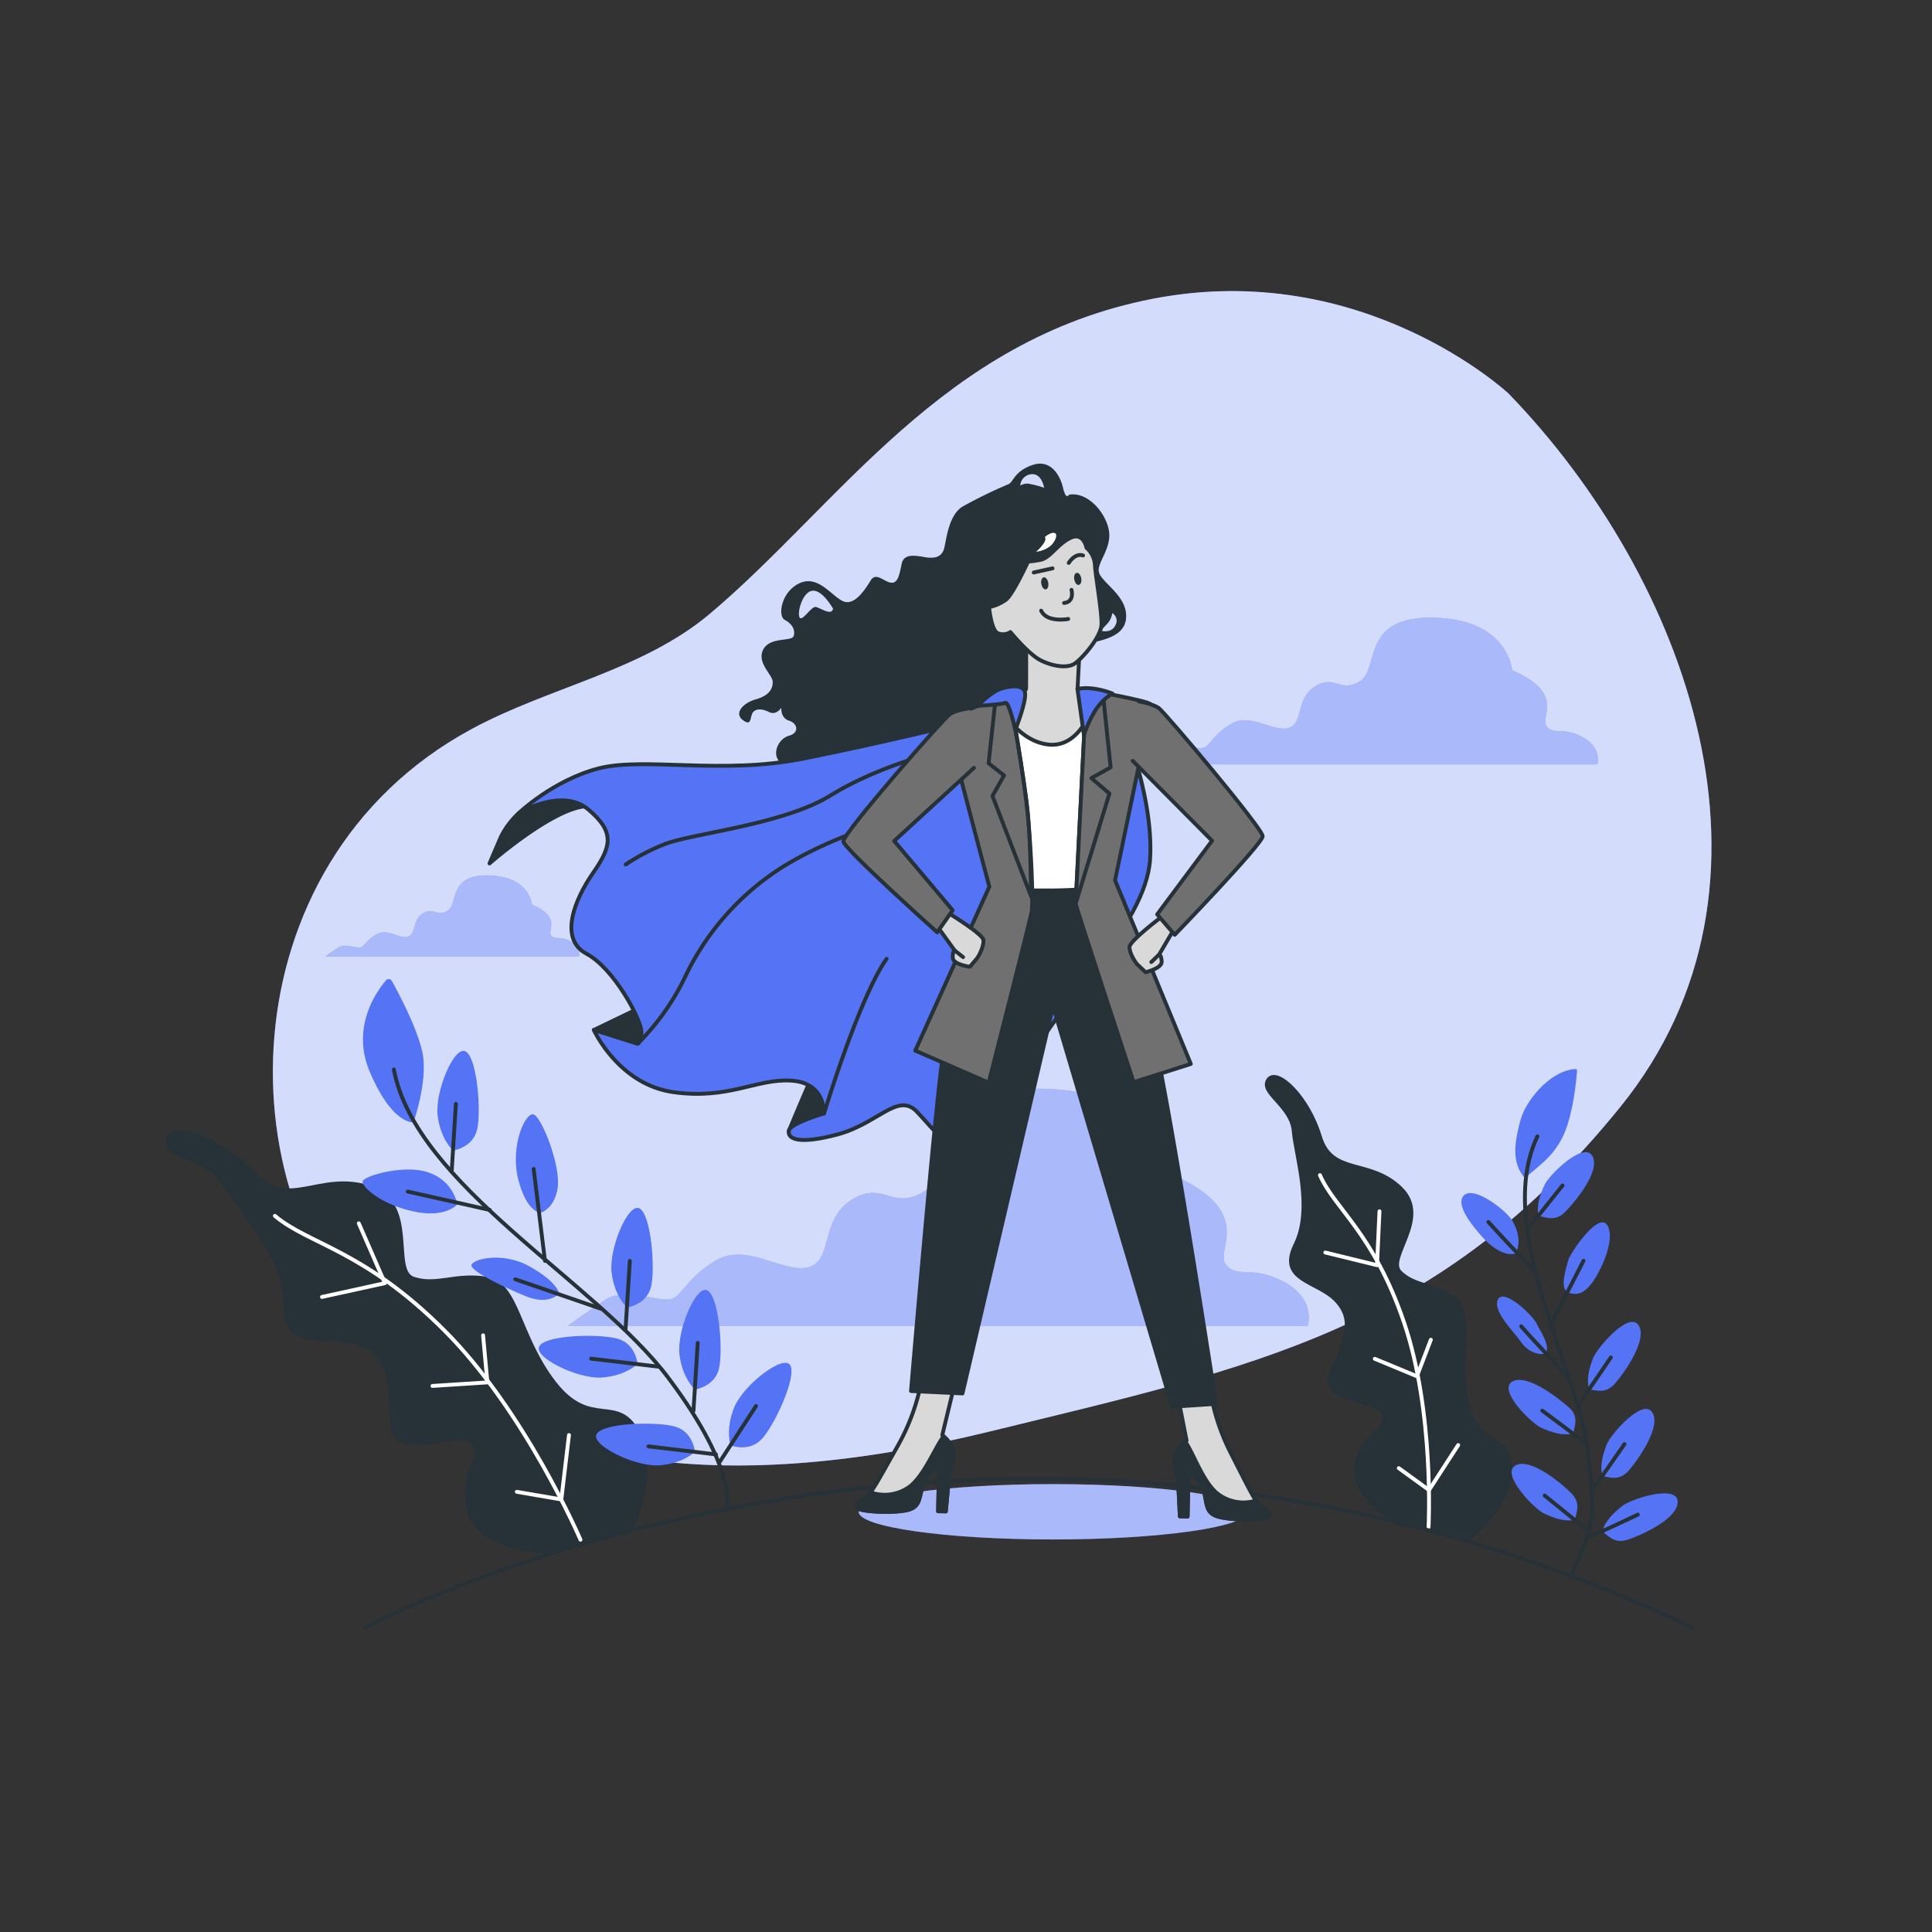 <svg xmlns="http://www.w3.org/2000/svg" viewBox="0 0 500 500"><rect x="0" y="0" width="500" height="500" fill="#333333" stroke="none"/><g id="freepik--background-simple--inject-20"><path d="M390.41,101.85s-37.51-35.09-92-24.54-81.14,53.22-114.63,81.48c-17.53,14.8-41.65,19-61.81,29.93-64.46,34.92-64.41,123.63-21.11,160.14,37.48,31.61,87.64,38.17,155.46,21.57s116.1-26,163-83.94S436.22,149.13,390.41,101.85Z" style="fill:#5573F5"></path><path d="M390.41,101.85s-37.51-35.09-92-24.54-81.14,53.22-114.63,81.48c-17.53,14.8-41.65,19-61.81,29.93-64.46,34.92-64.41,123.63-21.11,160.14,37.48,31.61,87.64,38.17,155.46,21.57s116.1-26,163-83.94S436.22,149.13,390.41,101.85Z" style="fill:#fff;opacity:0.75"></path></g><g id="freepik--Clouds--inject-20"><path d="M409.62,190.79c-5.15-2.81-7.5-.46-9.37-2.81s5.15-8.43-8.91-14.53c0,0-.93-13.12-20.15-13.59S357.13,173,352,176.27s-6.57-1.88-11.72,1.4-2.81,9.84-7,10.78-9.84-4.22-15-.94-5.15,6.1-7.5,6.1-7-1.88-9.84,0-6.09,4.21-6.09,4.21H413.37S414.78,193.61,409.62,190.79Z" style="fill:#5573F5"></path><g style="opacity:0.5"><path d="M409.62,190.79c-5.15-2.81-7.5-.46-9.37-2.81s5.15-8.43-8.91-14.53c0,0-.93-13.12-20.15-13.59S357.13,173,352,176.27s-6.57-1.88-11.72,1.4-2.81,9.84-7,10.78-9.84-4.22-15-.94-5.15,6.1-7.5,6.1-7-1.88-9.84,0-6.09,4.21-6.09,4.21H413.37S414.78,193.61,409.62,190.79Z" style="fill:#fff"></path></g><path d="M332.39,331.8c-8.33-4.55-12.12-.76-15.14-4.55s8.32-13.63-14.39-23.47c0,0-1.52-21.2-32.56-22s-22.72,21.2-31.05,26.5-10.6-3-18.92,2.28S215.78,326.5,209,328s-15.9-6.81-24.23-1.51-8.33,9.84-12.12,9.84-11.36-3-15.9,0-9.84,6.82-9.84,6.82H338.45S340.72,336.34,332.39,331.8Z" style="fill:#5573F5"></path><g style="opacity:0.5"><path d="M332.39,331.8c-8.33-4.55-12.12-.76-15.14-4.55s8.32-13.63-14.39-23.47c0,0-1.52-21.2-32.56-22s-22.72,21.2-31.05,26.5-10.6-3-18.92,2.28S215.78,326.5,209,328s-15.9-6.81-24.23-1.51-8.33,9.84-12.12,9.84-11.36-3-15.9,0-9.84,6.82-9.84,6.82H338.45S340.72,336.34,332.39,331.8Z" style="fill:#fff"></path></g><path d="M147.79,243.65c-2.85-1.56-4.15-.26-5.19-1.56s2.85-4.67-4.93-8c0,0-.52-7.27-11.16-7.53s-7.78,7.27-10.63,9.08-3.64-1-6.49.78-1.56,5.45-3.89,6-5.45-2.33-8.3-.52S94.34,245.2,93,245.2s-3.89-1-5.44,0-3.38,2.34-3.38,2.34h65.65S150.64,245.2,147.79,243.65Z" style="fill:#5573F5"></path><g style="opacity:0.5"><path d="M147.79,243.65c-2.85-1.56-4.15-.26-5.19-1.56s2.85-4.67-4.93-8c0,0-.52-7.27-11.16-7.53s-7.78,7.27-10.63,9.08-3.64-1-6.49.78-1.56,5.45-3.89,6-5.45-2.33-8.3-.52S94.34,245.2,93,245.2s-3.89-1-5.44,0-3.38,2.34-3.38,2.34h65.65S150.64,245.2,147.79,243.65Z" style="fill:#fff"></path></g></g><g id="freepik--Plants--inject-20"><path d="M163.11,396.19s7.4-15.28,2-25.42-12.17-.68-21.63-12.85-9.46-25.68-17.58-27-12.84,2-18.92,0,1.35-19.6-11.5-23.66-21,6.09-29.74-3.38-21.63-13.52-22.31-8.78,10.14,4.05,14.2,10.81,16.22,18.93,16.22,31.77,11.49,6.76,19.61,10.14,7.43,10.82,8.11,21,18.25,0,21,4.73-3.38,6.09-1.35,16.9,21.9,11.34,21.9,11.34" style="fill:#263238;stroke:#263238;stroke-linecap:round;stroke-linejoin:round"></path><path d="M150.23,398.48S136,365.36,115.08,344.4s-35.15-22.31-43.94-29.74" style="fill:none;stroke:#fff;stroke-linecap:round;stroke-linejoin:round"></path><polyline points="83.33 335.65 99.61 332.08 92.86 316.6" style="fill:none;stroke:#fff;stroke-linecap:round;stroke-linejoin:round"></polyline><polyline points="111.92 358.68 126.14 357.76 125.02 345.58" style="fill:none;stroke:#fff;stroke-linecap:round;stroke-linejoin:round"></polyline><polyline points="133.75 386.08 145.27 388.06 147.25 371.39" style="fill:none;stroke:#fff;stroke-linecap:round;stroke-linejoin:round"></polyline><path d="M107,290.45s-5.48.73-11.34-13.17c-4.82-11.45,1.76-20.66,4.24-23.57a.92.92,0,0,1,1.5.15c1.91,3.43,7.56,14.05,8.17,20.12C110.3,281.3,107,290.45,107,290.45Z" style="fill:#5573F5"></path><path d="M162.27,338.39s-3.3-2.92-4-9.14,4.39-18.3,7.32-16.47,4,15.37,2.93,20.12S162.27,338.39,162.27,338.39Z" style="fill:#5573F5"></path><path d="M179.84,359.62s-3.3-2.93-4-9.15,4.39-18.3,7.32-16.47,4,15.37,2.93,20.13S179.84,359.62,179.84,359.62Z" style="fill:#5573F5"></path><path d="M189.07,374.05s-1.43-4.17,1-9.95,12.82-13.77,14.47-10.74-4,15.36-7.34,19S189.07,374.05,189.07,374.05Z" style="fill:#5573F5"></path><path d="M165,353s-3.11,3.12-9.36,3.51-18-5.41-16-8.23,15.57-3.16,20.26-1.8S165,353,165,353Z" style="fill:#5573F5"></path><path d="M179.84,375.73s-3.11,3.12-9.36,3.5-18-5.4-16-8.22,15.57-3.16,20.26-1.8S179.84,375.73,179.84,375.73Z" style="fill:#5573F5"></path><path d="M139.94,313.87s-3.66,0-5.85-8.78,2.19-18.3,4.39-16.47,6.59,13.18,5.86,18.67S139.94,313.87,139.94,313.87Z" style="fill:#5573F5"></path><path d="M118.35,311.68a11,11,0,0,0-6.95-8.05c-6.23-2.57-17.57.73-17.57,2.19s4.76,5.86,13.17,7.69S118.35,311.68,118.35,311.68Z" style="fill:#5573F5"></path><path d="M144.7,334.73s-.36-2.92-7.68-7-15.43-1.69-15-.11,7.72,5.23,13.94,7.8S144.7,334.73,144.7,334.73Z" style="fill:#5573F5"></path><path d="M117.25,297.77s-3.29-2.93-4-9.15,4.39-18.3,7.32-16.47,4,15.37,2.92,20.13S117.25,297.77,117.25,297.77Z" style="fill:#5573F5"></path><path d="M187.93,390.81s3.74-9.35-15-34.27-65.43-49.85-71-79.76" style="fill:none;stroke:#263238;stroke-linecap:round;stroke-linejoin:round"></path><line x1="126.77" y1="313.14" x2="105.54" y2="308.38" style="fill:none;stroke:#263238;stroke-linecap:round;stroke-linejoin:round"></line><line x1="141.04" y1="326.32" x2="138.11" y2="302.53" style="fill:none;stroke:#263238;stroke-linecap:round;stroke-linejoin:round"></line><line x1="155.68" y1="338.76" x2="133.36" y2="331.08" style="fill:none;stroke:#263238;stroke-linecap:round;stroke-linejoin:round"></line><line x1="116.89" y1="303.26" x2="117.98" y2="285.69" style="fill:none;stroke:#263238;stroke-linecap:round;stroke-linejoin:round"></line><line x1="161.9" y1="343.88" x2="163" y2="326.32" style="fill:none;stroke:#263238;stroke-linecap:round;stroke-linejoin:round"></line><line x1="179.47" y1="365.11" x2="180.57" y2="347.54" style="fill:none;stroke:#263238;stroke-linecap:round;stroke-linejoin:round"></line><line x1="186.06" y1="378.65" x2="195.65" y2="363.89" style="fill:none;stroke:#263238;stroke-linecap:round;stroke-linejoin:round"></line><line x1="170.48" y1="353.7" x2="153" y2="351.62" style="fill:none;stroke:#263238;stroke-linecap:round;stroke-linejoin:round"></line><line x1="185.3" y1="376.4" x2="167.82" y2="374.32" style="fill:none;stroke:#263238;stroke-linecap:round;stroke-linejoin:round"></line><path d="M380.11,398.17s11.06-8.64,10.75-18.14-8.79-4.94-11.37-17.42,2.35-22.51-3.18-26.48-10.27-3.18-14-6.9,8.15-14.05.1-21.75-17.77-3.13-20.84-13.36-11.12-17.92-13.35-14.65,6.05,6.7,6.59,13.2,5.14,20,.45,29.49,6.06,9.21,10.85,14.68,1.57,10.74-1.63,18.51S358,362,358.27,366.5s-4.73,3.28-7.17,12.05S363.21,395,363.21,395" style="fill:#263238;stroke:#263238;stroke-linecap:round;stroke-linejoin:round"></path><path d="M369.71,395.17s1.55-29.75-6.36-52.95-17.94-29.37-21.75-38.1" style="fill:none;stroke:#fff;stroke-linecap:round;stroke-linejoin:round"></path><polyline points="342.99 324.15 356.37 327.43 357.01 313.48" style="fill:none;stroke:#fff;stroke-linecap:round;stroke-linejoin:round"></polyline><polyline points="355.8 351.66 366.69 356.17 370.3 346.72" style="fill:none;stroke:#fff;stroke-linecap:round;stroke-linejoin:round"></polyline><polyline points="362.01 379.96 369.83 385.63 377.38 373.98" style="fill:none;stroke:#fff;stroke-linecap:round;stroke-linejoin:round"></polyline><path d="M394.64,304.94c-3.49-4.1-2.72-9.05-1.18-14.94,1.26-4.86,7.21-12.44,13.64-13.28,1.08-.14,1.1,0,1,.81-.38,5.14-1.62,12.86-3.88,17.09C401.53,299.71,398.56,301.38,394.64,304.94Z" style="fill:#5573F5"></path><path d="M411.28,359.58c-.81-2.73.06-5.59,1-8.09s9.21-12.26,11.75-8.56-3.77,12.5-6,15.05S413.84,360,411.28,359.58Z" style="fill:#5573F5"></path><path d="M414.7,382c-.73-2.77.17-5.74,1.15-8.25s9.25-12,11.74-8.26-3.83,12.54-6.06,15.07S417.25,382.53,414.7,382Z" style="fill:#5573F5"></path><path d="M414.69,396.27c.78-2.79,3.08-4.88,5.2-6.57s14-5.64,14.29-1.16-9.61,8.84-12.82,9.9S416.66,398,414.69,396.27Z" style="fill:#5573F5"></path><path d="M407.12,371c-2.82.67-5.65-.38-8.14-1.43s-11.42-9.74-7.65-12S403.5,362,406,364.21,407.69,368.55,407.12,371Z" style="fill:#5573F5"></path><path d="M407.55,393.33c-2.82.56-5.65-.54-8.08-1.71s-11.17-10.16-7.29-12.35,12.11,4.76,14.45,7.16S408.24,390.83,407.55,393.33Z" style="fill:#5573F5"></path><path d="M405.91,334.53c-2.48-.89-.52-6.52-.05-8.36s7.95-12.92,10.16-9-2.12,12.34-4,14.83S408.39,335.42,405.91,334.53Z" style="fill:#5573F5"></path><path d="M392.27,324.41c1.37-2.8.65-6-.94-8.59s-9.78-9-12.44-6.48,3.13,9,4.92,11S389.19,325.28,392.27,324.41Z" style="fill:#5573F5"></path><path d="M400.12,350.29c1.05-2.43-1.57-5.84-2.42-7.73s-8.32-9.26-10-6.32,4.38,8.73,5.85,10.94S397.64,350.9,400.12,350.29Z" style="fill:#5573F5"></path><path d="M398.16,314.64c-.58-2.81.48-5.66,1.63-8.11s10-11.24,12.3-7.38-4.65,12.11-7,14.47S400.67,315.28,398.16,314.64Z" style="fill:#5573F5"></path><path d="M406.29,408.3c6.16-14,6.93-14.23,4.5-33.8s-24.23-56.92-12.9-80.41" style="fill:none;stroke:#263238;stroke-linecap:round;stroke-linejoin:round"></path><path d="M397.24,328.9c-4.18-4.07-8.12-8.35-12.05-12.65" style="fill:none;stroke:#263238;stroke-linecap:round;stroke-linejoin:round"></path><path d="M401.15,343.22c2.81-5.69,5.8-11.28,8.66-16.94" style="fill:none;stroke:#263238;stroke-linecap:round;stroke-linejoin:round"></path><path d="M406.42,357.14c-4.15-4.72-8.6-9.16-12.74-13.9" style="fill:none;stroke:#263238;stroke-linecap:round;stroke-linejoin:round"></path><path d="M395.31,318.15l9.07-11.35" style="fill:none;stroke:#263238;stroke-linecap:round;stroke-linejoin:round"></path><path d="M408.72,363.26c2.72-4,5.47-7.95,8.17-11.95" style="fill:none;stroke:#263238;stroke-linecap:round;stroke-linejoin:round"></path><path d="M412,385.73c2.87-4,5.64-8,8.41-12" style="fill:none;stroke:#263238;stroke-linecap:round;stroke-linejoin:round"></path><path d="M410.53,398.14q6.68-3,13.33-6.15" style="fill:none;stroke:#263238;stroke-linecap:round;stroke-linejoin:round"></path><path d="M410.68,373.79q-5.71-4.43-11.55-8.72" style="fill:none;stroke:#263238;stroke-linecap:round;stroke-linejoin:round"></path><path d="M411,396.22q-5.59-4.62-11.24-9.17" style="fill:none;stroke:#263238;stroke-linecap:round;stroke-linejoin:round"></path></g><g id="freepik--Floor--inject-20"><path d="M94.57,421.19s160.89-86.53,343.42,0" style="fill:none;stroke:#263238;stroke-linecap:round;stroke-linejoin:round"></path></g><g id="freepik--Character--inject-20"><path d="M322.81,391.25c0,3.95-22.52,7.16-50.3,7.16s-50.29-3.21-50.29-7.16,22.52-7.16,50.29-7.16S322.81,387.3,322.81,391.25Z" style="fill:#5573F5"></path><path d="M322.81,391.25c0,3.95-22.52,7.16-50.3,7.16s-50.29-3.21-50.29-7.16,22.52-7.16,50.29-7.16S322.81,387.3,322.81,391.25Z" style="fill:#fff;opacity:0.5"></path><path d="M282.8,166.26c5.27-1.12,9.12-2.82,8.6-7.65s-6.39-8.05-7-10.52,3.44-6.18,2.56-10.9-5.58-10-10.3-9.16c0,0-.78,1.56-1.55-1.79s-3.29-7.5-7.93-5.89c-4.87,1.69-4.87,4.52-6.3,5A122.69,122.69,0,0,0,249.29,131c-3.75,2.07-4.36,8.56-4.92,10.83s-2.35,2.81-5,2.36-5.42-.94-6,1.66-.88,5.1-2.72,4.95-3.9-2.88-5.32-.58-4.2,6.72-7.18,5.36-6.43-6.87-11.22-4.65-5.7,8.5-3.84,9.49,2.78,2.52,2.33,4.13-6.11.13-7.89,3.55,2.43,6.51,2.45,8.37-1,3.56-4.34,4.5-5.69,3.59-3.46,5.33,1.93-.35,2.48-1.6,2.29-1.47,4.31-.45,3.24-1.13,3.24-1.13-.29,2.66,2,3.39,2.66,3.17,0,3.89-4.5,4.47-2.51,6.68,5.14,3.59,10.46,2.14,16.79-10,24.17-5.64,20.59,4.24,27.08,2,8.17-9.09,13.28-10.23,3.75-4.09,2.89-7S277.53,167.38,282.8,166.26Zm3.71-4.78a4.89,4.89,0,0,0,1.33-2.81,2.28,2.28,0,0,1,.8,3.18c-1.05,2.19-3.79,1.38-3.79,1.38Zm-75.41-4.4c-1.15-.2-3.56,4-4.19,2.66s.81-6.63,3.39-6.86,5.29,4.64,5.29,4.64C215.25,159.49,212.25,157.28,211.1,157.08Zm55.56-31.8a3.2,3.2,0,0,0-2.61.4,3.14,3.14,0,0,1,3.56-2.94c2.13.37,2.61,3.5,2.61,3.5A22.75,22.75,0,0,0,266.66,125.28Z" style="fill:#263238"></path><path d="M153.71,266.55l14.9-7.18a14,14,0,0,1,.06,6c-.64,3.73-1.66,7.82-5,7.75S153.71,266.55,153.71,266.55Z" style="fill:#263238;stroke:#263238;stroke-linecap:round;stroke-linejoin:round"></path><path d="M204.18,292.62s5.51-13.32,6.67-15.35,9.59-2.6,8.14,4.29-6.2,10.52-9.21,11A18.43,18.43,0,0,1,204.18,292.62Z" style="fill:#263238;stroke:#263238;stroke-linecap:round;stroke-linejoin:round"></path><path d="M134.22,210.46a21.36,21.36,0,0,0-4.53,6c-1.38,3.15-3,7-3,7s16.19-14.24,25-14.81,11-.51,11-.51-10.92-5.09-16.75-3.53a37.65,37.65,0,0,0-11.14,5.56Z" style="fill:#263238;stroke:#263238;stroke-linecap:round;stroke-linejoin:round"></path><path d="M250.08,186.89s-21.12,5.23-42.21,9.45-41.33-.53-53.07,2.55-20.58,11.57-20.58,11.57,11.15-6.76,18-1,6.13,9.46,1.32,16.36-9,17.15-1.77,21,14.3,17.3,14.24,20.3-1.06,3-1.06,3l-11.27-3.57s6.38,14.14,20.67,16.11,21.41-3.55,30.4-3,8.49,8.51,8.49,8.51-8.72,2.49-9.09,4.48,2.25,3.71,12.65.93,15.57-11,20.46-5.9,7.79,9.83,13.13,9.94,8.79-6.15,15.46-21.68,30.76-36,31.8-53.67-8.83-39.87-8.83-39.87Z" style="fill:#5573F5;stroke:#263238;stroke-linecap:round;stroke-linejoin:round"></path><path d="M243.25,194.42S227.5,198.09,215,205.83s-36.55,9.9-43.28,12.76a51.91,51.91,0,0,0-9.78,5.13" style="fill:none;stroke:#263238;stroke-linecap:round;stroke-linejoin:round"></path><path d="M165,270.12a62,62,0,0,0,12.36-17.41,68.12,68.12,0,0,1,27-29.44c12.83-7.4,19.17-7.6,31-15.35" style="fill:none;stroke:#263238;stroke-linecap:round;stroke-linejoin:round"></path><path d="M213.27,288.14s9-29.82,16.18-40" style="fill:none;stroke:#263238;stroke-linecap:round;stroke-linejoin:round"></path><path d="M238.49,357.35a55.41,55.41,0,0,1-6.36,17.21c-5.2,9.22-6.59,11.86-7.94,12.83s-4.06,2.59-1.4,3.31,10,.87,12.67-.07,2.39-2.95,3.47-6.59a5.08,5.08,0,0,1,4.08-3.92l-.23,11,2,0,.86-9.32s1.41-3.63,1.13-6-2.91-4.4-2.91-4.4l3.29-13.6Z" style="fill:#d9d9d9;stroke:#263238;stroke-linecap:round;stroke-linejoin:round"></path><path d="M244.78,391.16l.86-9.32s1.41-3.63,1.13-6c-.22-1.82-1.84-3.46-2.56-4.1-2.17,2.7-4.82,9.78-8.63,12.86a10.9,10.9,0,0,1-9.7,1.8l-.55-.24a5.56,5.56,0,0,1-1.14,1.2c-1.35,1-4.06,2.59-1.4,3.31s10,.87,12.67-.07,2.39-2.95,3.47-6.59a5.08,5.08,0,0,1,4.08-3.92l-.23,11Z" style="fill:#263238;stroke:#263238;stroke-linecap:round;stroke-linejoin:round"></path><path d="M313.05,358.92a55.19,55.19,0,0,0,5.64,17.46c4.8,9.43,6.08,12.13,7.39,13.16s3.94,2.75,1.26,3.36-10,.45-12.65-.6-2.27-3.05-3.2-6.74a5.08,5.08,0,0,0-3.91-4.08l-.23,11-2-.05-.47-9.34s-1.26-3.69-.88-6,3.09-4.27,3.09-4.27l-2.71-13.73Z" style="fill:#d9d9d9;stroke:#263238;stroke-linecap:round;stroke-linejoin:round"></path><path d="M305.35,392.43l-.47-9.34s-1.26-3.69-.88-6c.3-1.8,2-3.37,2.74-4,2.05,2.8,4.4,10,8.07,13.22a10.9,10.9,0,0,0,9.62,2.2l.56-.21a5.5,5.5,0,0,0,1.09,1.25c1.31,1,3.94,2.75,1.26,3.36s-10,.45-12.65-.6-2.27-3.05-3.2-6.74a5.08,5.08,0,0,0-3.91-4.08l-.23,11Z" style="fill:#263238;stroke:#263238;stroke-linecap:round;stroke-linejoin:round"></path><path d="M259.64,230.06s-13.81,31.76-15.73,44.06S235.77,360,235.77,360l13.32.62L268.88,276l3.66-15.6,30.82,103.67,11.36-.76s-12-78.27-16.63-97a273.38,273.38,0,0,0-12.27-36.71Z" style="fill:#263238;stroke:#263238;stroke-linecap:round;stroke-linejoin:round"></path><path d="M265.56,161.72s.05,14.7,0,16.49S249,184.85,249,184.85l10.69,45.21s14,1.19,26.18-.52l8-48.22-15-3,.6-11.81S270,166.3,265.56,161.72Z" style="fill:#d9d9d9;stroke:#263238;stroke-linecap:round;stroke-linejoin:round"></path><path d="M284,179.35c-1.09,4.09-4.65,14.36-12.84,13.32-7.08-.9-11.4-7.88-12.92-10.82-4.46,1.59-9.31,3-9.31,3l10.69,45.21s14,1.19,26.18-.52l8-48.22Z" style="fill:#fff;stroke:#263238;stroke-linecap:round;stroke-linejoin:round"></path><path d="M261.24,179.56s4,21.77,5,34,1,20.63.78,22.24-11.15,44.39-11.15,44.39l-19-8.29,19.17-42.43s-11-41.27-10.93-42.71S261.24,179.56,261.24,179.56Z" style="fill:#707070;stroke:#263238;stroke-linecap:round;stroke-linejoin:round"></path><path d="M257.63,181.09l-1.78,16.45,4,3.14-3,5.31,10,26s-.09-12.73-.81-21.17-4.9-31.28-4.9-31.28Z" style="fill:none;stroke:#263238;stroke-linecap:round;stroke-linejoin:round"></path><path d="M281.16,178.54s-2.76,54.79-2.78,55.32,15,46.2,15,46.2l14.8-4.71-19.61-47.54s9.36-44.62,9.2-45.51S281.16,178.54,281.16,178.54Z" style="fill:#707070;stroke:#263238;stroke-linecap:round;stroke-linejoin:round"></path><polygon points="285.45 179.71 287.43 198.59 282.45 201.37 287.12 205.38 278.38 233.86 281.16 178.54 285.45 179.71" style="fill:#707070;stroke:#263238;stroke-linecap:round;stroke-linejoin:round"></polygon><path d="M281.18,141.77a4.29,4.29,0,0,0-.15-.56c-.35-1.08-1.39-3.25-4-2-3.37,1.6-5.28,5.23-7.79,5.68a22.48,22.48,0,0,1-3.18.43s-3.85,8.43-5.72,9.89a11.27,11.27,0,0,1-4.37,1.91s.54,5.85,2.19,6.72a3.53,3.53,0,0,0,3.34-.26s4.72,5.77,7.86,7.33,6.63,2,8.48,1,7.16-7,7.23-10.36-1.42-11.71-1.69-15A6.41,6.41,0,0,0,281.18,141.77Z" style="fill:#d9d9d9;stroke:#263238;stroke-linecap:round;stroke-linejoin:round"></path><path d="M270.39,139s.49.34-.2,1.5a11.22,11.22,0,0,1-2.05,2.29s3.34-.26,4.73-2.74S272.43,137.25,270.39,139Z" style="fill:#fff"></path><path d="M271.29,150.81c.15.86-.13,1.63-.63,1.72s-1-.54-1.17-1.4.13-1.63.63-1.72S271.14,150,271.29,150.81Z" style="fill:#263238"></path><path d="M279.83,149.66c.15.86-.14,1.63-.64,1.72s-1-.55-1.17-1.41.13-1.63.63-1.72S279.67,148.79,279.83,149.66Z" style="fill:#263238"></path><line x1="267.53" y1="148.16" x2="272.39" y2="147.09" style="fill:none;stroke:#263238;stroke-linecap:round;stroke-linejoin:round"></line><path d="M276.59,145.68s1.56-2.64,3.71-1.93" style="fill:none;stroke:#263238;stroke-linecap:round;stroke-linejoin:round"></path><path d="M276.45,160.19s-5.53,1.05-7-2.15" style="fill:none;stroke:#263238;stroke-linecap:round;stroke-linejoin:round"></path><path d="M277.3,152.65s.89,3.1-1.92,3.4" style="fill:none;stroke:#263238;stroke-linecap:round;stroke-linejoin:round"></path><path d="M300.72,237.2s-8.38,6.28-8.41,7.89,1.53,4,2.05,4.52,2.11,2,2.11,2,4.32-1,4.18-2.78S300,247,300,247l3.53-6Z" style="fill:#d9d9d9;stroke:#263238;stroke-linecap:round;stroke-linejoin:round"></path><line x1="299.97" y1="247.04" x2="297.96" y2="248.97" style="fill:none;stroke:#263238;stroke-linecap:round;stroke-linejoin:round"></line><path d="M293.14,196.9l20.54,20.68-14.21,19.06,4.55,5.29s22.72-23.54,22.76-25.51-25.31-32.07-26.9-33.18-5.16-1.73-5.16-1.73" style="fill:#707070;stroke:#263238;stroke-linecap:round;stroke-linejoin:round"></path><path d="M245.37,236.25s8.94,5.44,9.13,7-1.13,4.11-1.6,4.7S251,250.2,251,250.2s-4.39-.56-4.43-2.36.5-1.86.5-1.86L243,240.33Z" style="fill:#d9d9d9;stroke:#263238;stroke-linecap:round;stroke-linejoin:round"></path><line x1="247.06" y1="245.98" x2="249.25" y2="247.7" style="fill:none;stroke:#263238;stroke-linecap:round;stroke-linejoin:round"></line><path d="M252.06,198.72l-20.65,18.92,15.14,17.93-4,5.71s-24.06-21.56-24.29-23.52,26-31.93,27.65-33,5.23-1.5,5.23-1.5" style="fill:#707070;stroke:#263238;stroke-linecap:round;stroke-linejoin:round"></path><path d="M262.77,188.88s2.92-7.32,2.51-9.64-4.35-1.71-6.68-.83-5.63,4.27-5.63,4.27,6.24-.34,7.17-.78S262.56,188,262.77,188.88Z" style="fill:#5573F5;stroke:#263238;stroke-linecap:round;stroke-linejoin:round"></path><path d="M278.84,178.31l1.67,11.87s1.72-5,3.85-7.54a12.61,12.61,0,0,1,3.53-3.15S282.93,177.42,278.84,178.31Z" style="fill:#5573F5;stroke:#263238;stroke-linecap:round;stroke-linejoin:round"></path></g></svg>